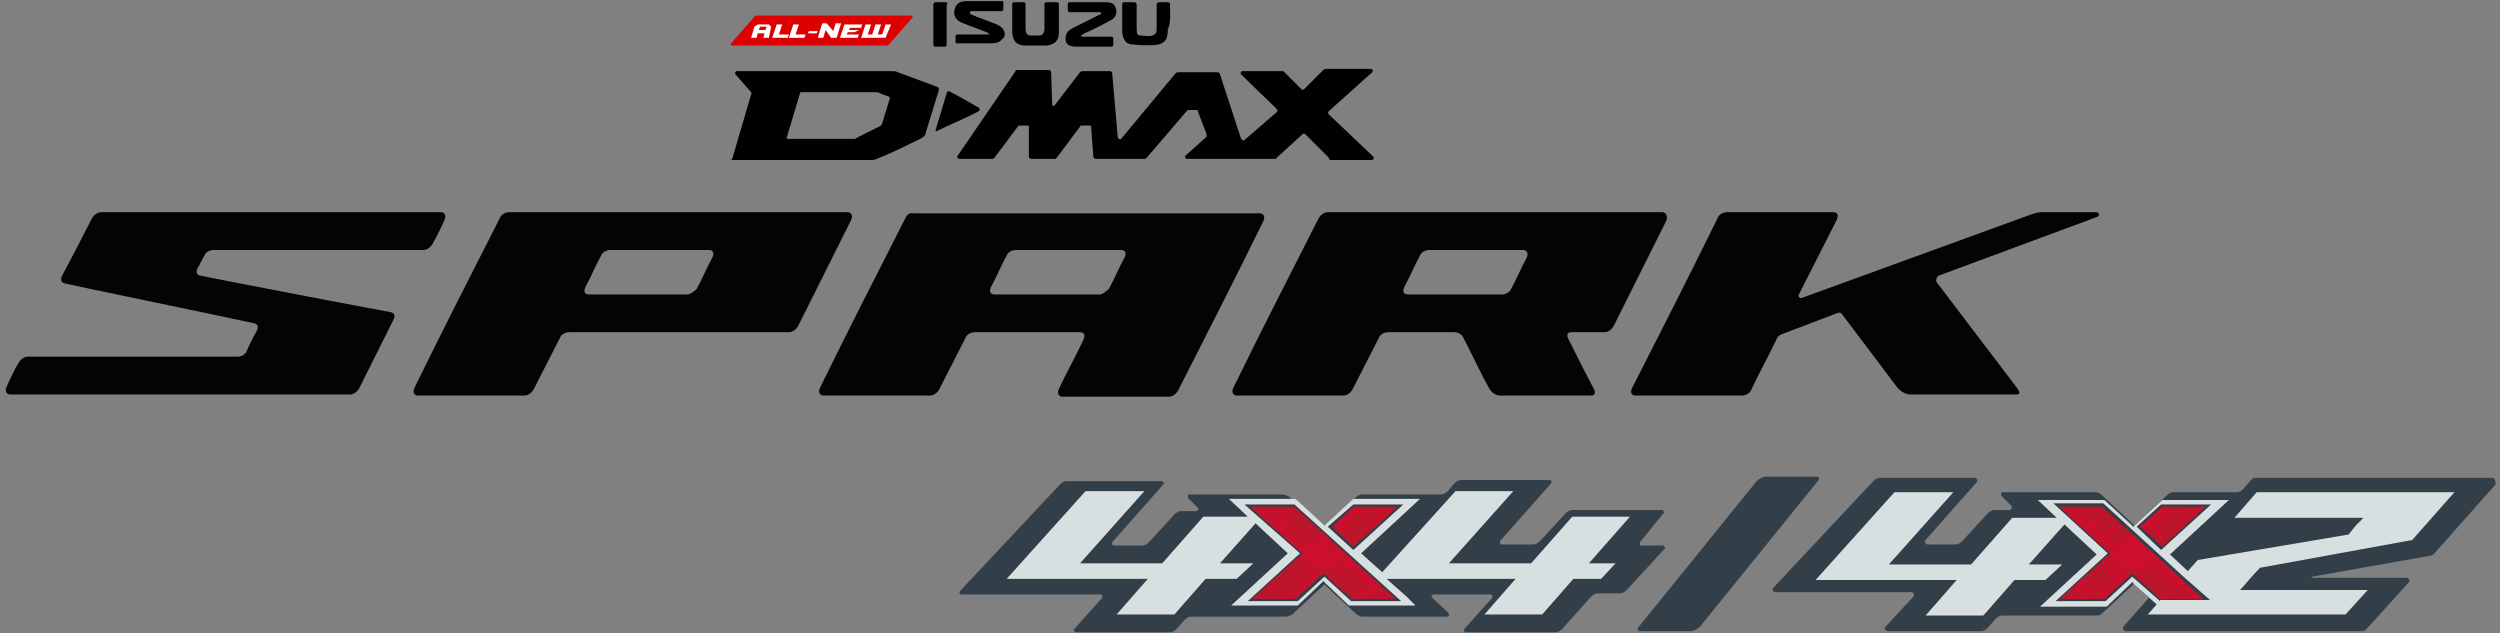 <?xml version="1.0" encoding="utf-8"?>
<!-- Generator: Adobe Illustrator 23.0.4, SVG Export Plug-In . SVG Version: 6.00 Build 0)  -->
<svg version="1.1" id="Layer_1" xmlns="http://www.w3.org/2000/svg" xmlns:xlink="http://www.w3.org/1999/xlink" x="0px" y="0px"
	 width="225px" height="57px" viewBox="0 0 225 57" style="enable-background:new 0 0 225 57;" xml:space="preserve">
<rect x="0" y="0" width="225" height="57" fill="#808080" stroke="none"/>
<style type="text/css">
	.st0{fill:#050402;}
	.st1{fill:#DC0000;}
	.st2{fill:#FFFFFF;}
	.st3{fill:#010100;}
	.st4{fill:#323E48;}
	.st5{fill:#D8DFE1;}
	.st6{fill:#CE0E2D;}
	.st7{fill:none;stroke:#271C19;stroke-width:9.787641e-02;stroke-miterlimit:10;}
	.st8{fill:#9B2326;}
	.st9{fill:none;stroke:#271C19;stroke-width:9.781332e-02;stroke-miterlimit:10;}
	.st10{fill:none;}
</style>
<g id="XMLID_1471_">
	<g id="XMLID_1480_">
		<path class="st0" d="M81.5,19.6c-2.6,5.1-5.2,10.2-7.7,15.3c-0.2,0.4,0,0.7,0.3,0.7h9.6c0.3,0,0.6-0.2,0.8-0.5
			c0.8-1.6,1.6-3.1,2.4-4.7c0.1-0.3,0.5-0.5,0.8-0.5h9.5c0.4,0,0.5,0.3,0.3,0.7c-0.7,1.5-1.5,2.9-2.2,4.4c-0.2,0.4,0,0.7,0.3,0.7
			h9.6c0.3,0,0.6-0.2,0.8-0.5c2.6-5.1,5.2-10.2,7.7-15.3c0.2-0.4,0-0.7-0.3-0.7H82.2C82,19.1,81.6,19.3,81.5,19.6 M99,26.5h-9.5
			c-0.4,0-0.5-0.3-0.3-0.7c0.5-0.9,0.9-1.9,1.4-2.8c0.1-0.3,0.5-0.5,0.8-0.5h9.5c0.4,0,0.5,0.3,0.3,0.7c-0.5,0.9-0.9,1.9-1.4,2.8
			C99.6,26.2,99.2,26.5,99,26.5"/>
	</g>
	<g id="XMLID_1477_">
		<path class="st0" d="M45,19.6c-2.6,5.1-5.2,10.2-7.7,15.3c-0.2,0.4,0,0.7,0.3,0.7h9.6c0.3,0,0.6-0.2,0.8-0.5
			c0.8-1.6,1.6-3.1,2.4-4.7c0.1-0.3,0.5-0.5,0.8-0.5h19.8c0.3,0,0.6-0.2,0.8-0.5c1.6-3.2,3.2-6.4,4.8-9.6c0.2-0.4,0-0.7-0.3-0.7
			H45.8C45.5,19.1,45.1,19.3,45,19.6 M61.8,26.5H53c-0.4,0-0.5-0.3-0.3-0.7c0.5-0.9,0.9-1.9,1.4-2.8c0.1-0.3,0.5-0.5,0.8-0.5h8.9
			c0.4,0,0.5,0.3,0.3,0.7c-0.5,0.9-0.9,1.9-1.4,2.8C62.4,26.3,62.1,26.5,61.8,26.5"/>
	</g>
	<g id="XMLID_1474_">
		<path class="st0" d="M149.6,19.1h-30.1c-0.3,0-0.6,0.2-0.8,0.5c-2.6,5.1-5.2,10.2-7.7,15.3c-0.2,0.4,0,0.7,0.3,0.7h9.6
			c0.3,0,0.6-0.2,0.8-0.5c0.8-1.6,1.6-3.1,2.4-4.7c0.1-0.3,0.5-0.5,0.8-0.5h6c0.3,0,0.7,0.2,0.8,0.5c0.8,1.5,1.5,3.1,2.3,4.5
			c0.2,0.4,0.6,0.7,1,0.7h8.2c0.3,0,0.4-0.2,0.3-0.5c-0.7-1.3-1.7-3.3-2.4-4.7c-0.1-0.3,0-0.5,0.3-0.5h3c0.3,0,0.6-0.2,0.8-0.5
			c1.6-3.2,3.2-6.4,4.8-9.6C150.1,19.4,149.9,19.1,149.6,19.1 M137.4,23.2c-0.5,0.9-0.9,1.9-1.4,2.8c-0.1,0.3-0.5,0.5-0.8,0.5h-8.5
			c-0.4,0-0.5-0.3-0.3-0.7c0.5-0.9,0.9-1.9,1.4-2.8c0.1-0.3,0.5-0.5,0.8-0.5h8.5C137.4,22.5,137.6,22.8,137.4,23.2"/>
	</g>
	<g id="XMLID_1473_">
		<path class="st0" d="M23.1,29.8c-0.3,0.5-0.7,1.3-0.9,1.8c-0.1,0.3-0.5,0.5-0.8,0.5H2.5c-0.3,0-0.6,0.2-0.8,0.5
			c-0.4,0.7-0.8,1.5-1.1,2.2c-0.2,0.4,0,0.7,0.3,0.7c9.3,0,21.3,0,30.6,0c0.3,0,0.6-0.2,0.8-0.5c0.8-1.6,2.2-4.4,3.1-6.2
			c0.2-0.4,0.1-0.6-0.2-0.7c-0.1,0-13.8-2.6-17.2-3.3c-0.3-0.1-0.4-0.3-0.2-0.7c0.2-0.3,0.4-0.8,0.6-1.1c0.1-0.3,0.5-0.5,0.8-0.5
			h18.9c0.3,0,0.6-0.2,0.8-0.5c0.4-0.7,0.8-1.5,1.1-2.2c0.2-0.4,0-0.7-0.3-0.7c-9.3,0-21.3,0-30.6,0c-0.3,0-0.6,0.2-0.8,0.5
			c-0.7,1.4-1.7,3.3-2.7,5.2c-0.2,0.4-0.1,0.6,0.2,0.7c0.3,0.1,13.9,2.9,17.1,3.6C23.2,29.2,23.3,29.4,23.1,29.8"/>
	</g>
	<g id="XMLID_1472_">
		<path class="st0" d="M181.6,35c0.2,0.3,0.2,0.5-0.1,0.5h-9.6c-0.4,0-0.9-0.3-1.2-0.7l-4.9-6.5c-0.1-0.2-0.3-0.2-0.5-0.1l-5,1.9
			c-0.2,0.1-0.3,0.2-0.4,0.4c-0.7,1.5-1.6,3.1-2.3,4.6c-0.1,0.3-0.5,0.5-0.8,0.5h-9.6c-0.4,0-0.5-0.3-0.3-0.7
			c2.6-5.1,5.2-10.2,7.7-15.3c0.1-0.3,0.5-0.5,0.8-0.5h9.6c0.4,0,0.5,0.3,0.3,0.7c-1.1,2.2-2.3,4.5-3.4,6.7
			c-0.1,0.2,0.1,0.4,0.3,0.3l20.6-7.5c0.3-0.1,0.6-0.2,0.9-0.2h5c0.2,0,0.3,0.3,0.1,0.4l-14.3,5.3c-0.2,0.1-0.3,0.4-0.2,0.6
			L181.6,35z"/>
	</g>
</g>
<g>
	<g>
		<path class="st1" d="M82,1.4H68.1c-0.1,0-0.2,0-0.2,0.1l-2.1,2.4c-0.1,0.1,0,0.2,0.1,0.2h13.9c0.1,0,0.2,0,0.2-0.1l2.1-2.4
			C82.2,1.5,82.1,1.4,82,1.4z"/>
	</g>
</g>
<g>
	<g>
		<path class="st2" d="M69.2,3.4h-0.5L68.8,3h-0.6l-0.1,0.4h-0.5l0.3-1l0.3-0.2h1l0.2,0.2L69.2,3.4z M68.9,2.7L69,2.4l-0.6,0
			l-0.1,0.3H68.9z"/>
	</g>
	<g>
		<path class="st2" d="M70.9,3.4h-1.4l0.4-1.2h0.5l-0.3,0.9h0.9L70.9,3.4z"/>
	</g>
	<g>
		<path class="st2" d="M72.4,3.4H71l0.4-1.2h0.5l-0.3,0.9l0.9,0L72.4,3.4z"/>
	</g>
	<g>
		<path class="st2" d="M73.5,3l-0.8,0l0.1-0.2h0.8L73.5,3z"/>
	</g>
	<g>
		<path class="st2" d="M75.3,3.4h-0.5l-0.5-0.7l-0.2,0.7h-0.5L74,2.1l0.4,0L75,2.8l0.2-0.7h0.5L75.3,3.4z"/>
	</g>
	<g>
		<path class="st2" d="M77.2,3.4l-1.6,0l0.4-1.2h1.6l-0.1,0.3h-1l-0.1,0.2h0.9l-0.4,0.2h-0.6l-0.1,0.2h1.1L77.2,3.4z"/>
	</g>
	<g>
		<path class="st2" d="M79.7,3.4h-2.2l0.4-1.2h0.5l-0.3,0.9h0.4l0.3-0.9h0.5l-0.3,0.9h0.4l0.3-0.9h0.5L79.7,3.4z"/>
	</g>
</g>
<g id="XMLID_1465_">
	<g id="XMLID_1470_">
		<path class="st3" d="M85.1,0.2c-0.1,0-0.8,0-0.9,0c-0.1,0-0.2,0.1-0.2,0.2V4c0,0.2,0.1,0.2,0.2,0.2c0.1,0,0.8,0,0.8,0
			c0.2,0,0.2-0.1,0.2-0.2c0-0.3,0-3.3,0-3.5C85.3,0.3,85.3,0.2,85.1,0.2"/>
	</g>
	<g id="XMLID_1469_">
		<path class="st3" d="M89.9,2.3c-0.3-0.2-2.1-0.8-2.5-1c-0.1,0-0.1-0.1-0.1-0.2c0-0.1,0.1-0.1,0.2-0.1c0,0,0.4,0,2.6,0
			c0.1,0,0.2,0,0.2-0.2c0-0.1,0-0.5,0-0.5c0-0.2,0-0.2-0.2-0.2c-0.2,0-2.4,0-3.1,0c-0.8,0-1,0.4-1.1,0.8c-0.1,0.4,0.1,0.8,0.4,1
			c0.3,0.2,1.5,0.6,2.5,1c0.2,0.1,0.2,0.1,0.2,0.2c0,0-0.1,0-0.2,0c-0.3,0-2.5,0-2.6,0c-0.2,0-0.2,0.1-0.2,0.2c0,0,0,0.4,0,0.4
			c0,0.2,0,0.2,0.2,0.2c1,0,2.6,0,2.9,0c0.6,0,0.9-0.1,1.1-0.4C90.5,3.4,90.6,2.7,89.9,2.3"/>
	</g>
	<g id="XMLID_1468_">
		<path class="st3" d="M97.6,3c0.5-0.2,1.7-0.8,2.4-1.2c0.4-0.2,0.6-0.7,0.4-1.1c-0.1-0.4-0.4-0.5-1-0.5c-0.4,0-3,0-3.1,0
			c-0.2,0-0.2,0.1-0.2,0.2c0,0,0,0.4,0,0.5c0,0.1,0.1,0.2,0.2,0.2c0.1,0,2.5,0,2.7,0c0.1,0,0.1,0,0.1,0.1c0,0,0,0.1-0.1,0.1
			c-0.8,0.4-2,1-2.4,1.2c-0.6,0.3-0.7,0.6-0.7,1c0,0.4,0.2,0.7,1,0.7c0.7,0,2.7,0,3.1,0c0.2,0,0.2-0.1,0.2-0.2c0-0.1,0-0.4,0-0.4
			c0-0.2,0-0.3-0.2-0.3c-0.1,0-2.1,0-2.6,0c-0.1,0-0.1-0.1-0.1-0.1C97.4,3.1,97.5,3.1,97.6,3"/>
	</g>
	<g id="XMLID_1467_">
		<path class="st3" d="M95.1,0.2c-0.1,0-0.8,0-0.9,0c-0.1,0-0.2,0-0.2,0.2c0,0.1,0,1.8,0,2.1c0,0.4-0.1,0.7-0.5,0.7
			c-0.3,0-0.5,0-0.7,0c-0.4,0-0.5-0.2-0.5-0.8c0-0.4,0-1.9,0-2c0-0.1,0-0.2-0.2-0.2c-0.1,0-0.8,0-0.8,0c-0.1,0-0.2,0-0.2,0.2
			c0,0.1,0,1.3,0,2.4c0,1.3,0.9,1.3,1.3,1.3c0.2,0,1.3,0,1.8,0C95,4,95.3,3.6,95.3,2.9c0-0.4,0-2.1,0-2.5
			C95.3,0.3,95.3,0.2,95.1,0.2"/>
	</g>
	<g id="XMLID_1466_">
		<path class="st3" d="M105.3,0.4c0-0.1,0-0.2-0.2-0.2c-0.1,0-0.8,0-0.8,0c-0.1,0-0.2,0.1-0.2,0.2c0,0.1,0,1.9,0,2.2
			c0,0.5-0.2,0.5-0.4,0.6c-0.2,0.1-0.9,0-1,0c-0.3,0-0.4-0.1-0.4-0.6c0-0.4,0-2.1,0-2.2c0-0.1-0.1-0.2-0.2-0.2c-0.1,0-0.7,0-0.9,0
			c-0.2,0-0.2,0.1-0.2,0.2c0,0.3,0,2.2,0,2.5c0.1,0.8,0.4,1.1,1,1.1c0.6,0.1,1.9,0.1,2.3,0c0.7-0.2,0.8-0.7,0.8-1.4
			C105.4,2.3,105.3,0.6,105.3,0.4"/>
	</g>
</g>
<g id="XMLID_1452_">
	<g id="XMLID_1453_">
		<g id="XMLID_1462_">
			<g id="XMLID_1463_">
				<path class="st3" d="M119.8,14.4h3.7c0.1,0,0.2-0.2,0.1-0.3l-4-3.8c-0.1-0.1-0.1-0.2,0-0.3l3.9-3.5c0.1-0.1,0-0.3-0.1-0.3h-4
					c-0.1,0-0.2,0-0.3,0.1L117.4,8c-0.1,0.1-0.2,0.1-0.3,0l-1.5-1.5c-0.1-0.1-0.1-0.1-0.2-0.1h-3.6c-0.1,0-0.2,0.2-0.1,0.3l3.2,3.1
					c0.1,0.1,0.1,0.2,0,0.3l-2.9,2.5c-0.1,0.1-0.2,0-0.3-0.1l-1.9-5.8c0-0.1-0.1-0.2-0.3-0.2h-3.4c-0.1,0-0.2,0-0.3,0.1l-4.9,5.9
					c-0.1,0.1-0.2,0-0.3-0.1l-0.5-5.8c0-0.1-0.1-0.2-0.2-0.2h-2.4c-0.1,0-0.2,0-0.3,0.1l-2.3,3c-0.1,0.1-0.2,0-0.2-0.1l-0.1-2.9
					c0-0.1-0.1-0.2-0.2-0.2h-2.8c-0.1,0-0.2,0-0.2,0.1l-5.2,7.6c-0.1,0.1,0,0.3,0.1,0.3h3c0.1,0,0.1,0,0.2-0.1l2.1-2.8
					c0-0.1,0.1-0.1,0.2-0.1h0.7c0,0,0.1,0,0.1,0.1l0,2.7c0,0.1,0.1,0.2,0.2,0.2h2.1c0.1,0,0.1,0,0.2-0.1l2.1-2.8
					c0-0.1,0.1-0.1,0.2-0.1h0.7c0.1,0,0.1,0,0.1,0.1l0.2,2.7c0,0.1,0.1,0.2,0.2,0.2h4.4c0.1,0,0.1,0,0.2-0.1l3.6-4.2
					c0.1-0.1,0.1-0.1,0.2-0.1h0.7c0.1,0,0.1,0,0.1,0.1l0.8,2.1c0,0.1,0,0.1,0,0.2l-1.9,1.7c-0.1,0.1,0,0.3,0.1,0.3h7.9
					c0.1,0,0.2,0,0.2-0.1l2.3-2.1c0.1-0.1,0.2-0.1,0.3,0l2.1,2.1C119.6,14.4,119.7,14.4,119.8,14.4z"/>
			</g>
		</g>
		<g id="XMLID_1458_">
			<g id="XMLID_1459_">
				<g id="XMLID_1460_">
					<path class="st3" d="M85.2,8.4l-1,3.3c0,0.1,0.1,0.2,0.1,0.1c1-0.5,2.7-1.2,3.8-1.8c0.1-0.1,0.1-0.2,0-0.3
						c-0.7-0.4-1.9-1.1-2.7-1.5C85.3,8.2,85.2,8.3,85.2,8.4z"/>
				</g>
			</g>
		</g>
		<g id="XMLID_1454_">
			<g id="XMLID_1455_">
				<path class="st3" d="M65.9,14.4h12.5c0.2,0,0.3,0,0.5-0.1c1.3-0.5,2.9-1.3,4.1-1.9c0.1-0.1,0.3-0.2,0.3-0.4l1.2-3.9
					c0-0.1,0-0.3-0.2-0.3l-3.5-1.3c-0.2-0.1-0.3-0.1-0.5-0.1H66.3c-0.1,0-0.2,0.2-0.1,0.3l1.4,1.6c0,0.1,0.1,0.1,0,0.2l-1.7,5.8
					C65.8,14.3,65.8,14.4,65.9,14.4z M76.9,12.5h-6c-0.1,0-0.1-0.1-0.1-0.1l1.2-4c0-0.1,0.1-0.1,0.1-0.1h6.7c0.1,0,0.3,0,0.4,0.1
					L80,8.7c0,0,0.1,0.1,0.1,0.1l-0.7,2.3c0,0.1-0.1,0.1-0.1,0.2l-2,1C77.1,12.4,77,12.5,76.9,12.5z"/>
			</g>
		</g>
	</g>
</g>
<g id="XMLID_378_">
	<g id="XMLID_481_">
		<path class="st4" d="M149.7,46.2c0.1-0.1,0.1-0.1,0-0.2c0-0.1-0.1-0.1-0.2-0.1h-8c-0.2,0-0.4,0.1-0.6,0.3l-2.3,2.5
			c-0.2,0.2-0.4,0.3-0.6,0.3h-2.8c-0.1,0-0.2,0-0.2-0.1c0-0.1,0-0.2,0-0.2l4.6-5.2c0.1-0.1,0.1-0.1,0-0.2c0-0.1-0.1-0.1-0.2-0.1
			h-7.9c-0.2,0-0.4,0.1-0.6,0.3l-0.6,0.7c-0.2,0.2-0.4,0.3-0.6,0.3h-7.1c-0.2,0-0.4,0.1-0.5,0.2l-3,2.7c0,0-0.1,0.1-0.1,0.1
			c0,0-0.1,0-0.1-0.1l-2.9-2.7c-0.2-0.1-0.3-0.2-0.6-0.2h-8.3c-0.1,0-0.2,0-0.2,0.1c0,0.1,0,0.2,0,0.2l0.9,0.9
			c0.1,0.1,0.1,0.1,0,0.2c0,0.1-0.1,0.1-0.2,0.1h-1.3c-0.2,0-0.4,0.1-0.6,0.3l-2.3,2.5c-0.2,0.2-0.4,0.3-0.6,0.3h-2.5
			c-0.1,0-0.2,0-0.2-0.1c0-0.1,0-0.2,0-0.2l4.6-5.2c0.1-0.1,0.1-0.1,0-0.2c0-0.1-0.1-0.1-0.2-0.1h-8.5c-0.2,0-0.4,0.1-0.6,0.3
			l-9,9.6c-0.1,0.1-0.1,0.1,0,0.2c0,0.1,0.1,0.1,0.2,0.1H99c0.1,0,0.2,0,0.2,0.1c0,0.1,0,0.2,0,0.2l-2.5,2.8c-0.1,0.1-0.1,0.1,0,0.2
			c0,0.1,0.1,0.1,0.2,0.1h8.4c0.2,0,0.4-0.1,0.6-0.3l0.7-0.8c0.2-0.2,0.4-0.3,0.6-0.3l8.5,0c0.2,0,0.4-0.1,0.6-0.2l2.8-2.6
			c0,0,0.1-0.1,0.1-0.1c0,0,0.1,0,0.1,0.1l2.8,2.6c0.2,0.1,0.3,0.2,0.5,0.2h7.6c0.1,0,0.2,0,0.2-0.1c0-0.1,0-0.2,0-0.2l-1.5-1.4
			c-0.1-0.1-0.1-0.1,0-0.2c0-0.1,0.1-0.1,0.2-0.1l5,0c0.1,0,0.2,0,0.2,0.1c0,0.1,0,0.2,0,0.2l-2.5,2.8c-0.1,0.1-0.1,0.1,0,0.2
			c0,0.1,0.1,0.1,0.2,0.1h8c0.2,0,0.4-0.1,0.6-0.3l2.6-2.9c0.2-0.2,0.4-0.3,0.6-0.3h2c0.2,0,0.4-0.1,0.6-0.3l3.4-3.7
			c0.1-0.1,0.1-0.1,0-0.2c0-0.1-0.1-0.1-0.2-0.1h-1.8c-0.1,0-0.2,0-0.2-0.1c0-0.1,0-0.2,0-0.2L149.7,46.2z"/>
	</g>
	<g id="XMLID_477_">
		<path class="st5" d="M103.3,52.1l-2.8,3.2h5.2l2.8-3.2h2.8l1.5-1.4h-3l3.2-3.6l2.9,2.7l-5.1,4.7h6h0l2.2-2.1c0,0,0.1-0.1,0.1-0.1
			c0,0,0.1,0,0.1,0.1l2.2,2.1h6l-0.8-0.8l-1.8-1.6h11.6l-2.8,3.2h5.2l2.8-3.2h2.5l1.3-1.4H143l3.7-4.2h-5.2l-3.7,4.2h-7.4l5.8-6.5
			H131l-6.6,7.3l-1.9-1.7l5.3-4.9h-6l-2.5,2.3c0,0-0.1,0.1-0.1,0.1c0,0-0.1,0-0.1-0.1l-2.5-2.3h0h-6l1.7,1.6h-4l-3.7,4.2h-7.4
			l5.8-6.5h-5.3l-7.1,7.9H103.3z M121.8,45.4h4.5l-4.5,4.1l-2.3-2.1L121.8,45.4z M112,45.4h4.5l9.6,8.7h-4.5l-2.4-2.2l-2.4,2.2h-4.5
			l4.7-4.3L112,45.4z"/>
	</g>
	<g id="XMLID_474_">
		<g id="XMLID_476_">
			<polygon class="st6" points="125.8,45.6 121.8,45.6 119.9,47.4 121.8,49.2 			"/>
		</g>
		<g id="XMLID_475_">
			<polygon class="st6" points="112.5,45.6 117.2,49.8 112.7,53.9 116.6,53.9 119.1,51.6 121.7,53.9 125.6,53.9 116.5,45.6 			"/>
		</g>
	</g>
	<g id="XMLID_473_">
		<path class="st7" d="M126.6,49.2"/>
	</g>
	<g id="XMLID_472_">
		<path class="st7" d="M126.6,49.2"/>
	</g>
	<g id="XMLID_379_">
		<g id="XMLID_471_">
			<path class="st8" d="M121.3,46.1L121.3,46.1c0.7,0.5,1.4,1.2,1.7,2l0.1,0C122.7,47.2,122.1,46.5,121.3,46.1z"/>
		</g>
		<g id="XMLID_470_">
			<path class="st8" d="M118.2,52.5L118.2,52.5c-0.8-0.4-1.5-1.1-1.7-2l-0.1,0.1C116.6,51.5,117.3,52.2,118.2,52.5z"/>
		</g>
		<g id="XMLID_469_">
			<path class="st8" d="M120.3,46.9L120.3,46.9c0.8,0.4,1.5,1.1,1.7,2l0.1-0.1C121.9,48,121.2,47.3,120.3,46.9z"/>
		</g>
		<g id="XMLID_468_">
			<path class="st8" d="M116.4,49.1L116.4,49.1c0.3-0.9,1-1.6,1.9-1.9l-0.1-0.1C117.3,47.5,116.6,48.2,116.4,49.1z"/>
		</g>
		<g id="XMLID_467_">
			<path class="st8" d="M122.1,50.8L122.1,50.8c-0.3,0.8-1,1.6-1.9,1.9l0.1,0.1C121.2,52.4,121.9,51.7,122.1,50.8z"/>
		</g>
		<g id="XMLID_466_">
			<path class="st8" d="M117.9,52.7L117.9,52.7c-0.8-0.4-1.5-1.1-1.7-2l-0.1,0.1C116.4,51.7,117.1,52.4,117.9,52.7z"/>
		</g>
		<g id="XMLID_465_">
			<path class="st8" d="M120.1,47.2L120.1,47.2c0.8,0.4,1.5,1.1,1.7,2l0.1-0.1C121.7,48.2,121,47.5,120.1,47.2z"/>
		</g>
		<g id="XMLID_464_">
			<path class="st8" d="M116.2,48.9L116.2,48.9c0.3-0.8,1-1.6,1.8-1.9l-0.1-0.1C117.1,47.3,116.4,48,116.2,48.9z"/>
		</g>
		<g id="XMLID_463_">
			<path class="st8" d="M121.9,50.5L121.9,50.5c-0.3,0.9-1,1.6-1.9,1.9l0.1,0.1C121,52.2,121.7,51.5,121.9,50.5z"/>
		</g>
		<g id="XMLID_462_">
			<path class="st8" d="M119.9,47.4l0.1,0.1c0.6,0.2,1.1,0.7,1.3,1.2l0.1,0.1C121.2,48.2,120.6,47.6,119.9,47.4z"/>
		</g>
		<g id="XMLID_461_">
			<path class="st8" d="M117.7,53L117.7,53c-0.8-0.4-1.4-1.1-1.7-2l-0.1,0.1C116.2,51.9,116.9,52.6,117.7,53z"/>
		</g>
		<g id="XMLID_460_">
			<path class="st8" d="M115.4,48.2L115.4,48.2c0.4-0.8,1-1.5,1.8-1.9l-0.1-0.1C116.4,46.7,115.8,47.4,115.4,48.2z"/>
		</g>
		<g id="XMLID_459_">
			<path class="st8" d="M121.1,46.3L121.1,46.3c0.7,0.5,1.4,1.2,1.7,2l0.1-0.1C122.5,47.4,121.9,46.7,121.1,46.3z"/>
		</g>
		<g id="XMLID_458_">
			<path class="st8" d="M122.9,51.4L122.9,51.4c-0.4,0.8-1,1.5-1.8,1.9l0.1,0.1C121.9,53,122.5,52.3,122.9,51.4z"/>
		</g>
		<g id="XMLID_457_">
			<path class="st8" d="M117.2,53.4L117.2,53.4c-0.7-0.5-1.4-1.2-1.7-2l-0.1,0.1C115.8,52.3,116.4,53,117.2,53.4z"/>
		</g>
		<g id="XMLID_456_">
			<path class="st8" d="M120.8,46.5L120.8,46.5c0.8,0.5,1.4,1.2,1.7,2l0.1-0.1C122.3,47.6,121.6,46.9,120.8,46.5z"/>
		</g>
		<g id="XMLID_455_">
			<path class="st8" d="M122.6,51.2L122.6,51.2c-0.4,0.8-1,1.5-1.9,1.9l0.1,0.1C121.6,52.8,122.3,52.1,122.6,51.2z"/>
		</g>
		<g id="XMLID_454_">
			<path class="st8" d="M122.4,51L122.4,51c-0.4,0.8-1,1.5-1.9,1.9l0.1,0.1C121.4,52.6,122.1,51.9,122.4,51z"/>
		</g>
		<g id="XMLID_453_">
			<path class="st8" d="M117.5,53.2L117.5,53.2c-0.8-0.5-1.4-1.2-1.7-2l-0.1,0.1C116,52.1,116.7,52.8,117.5,53.2z"/>
		</g>
		<g id="XMLID_452_">
			<path class="st8" d="M115.9,48.7L115.9,48.7c0.4-0.8,1-1.5,1.8-1.9l-0.1-0.1C116.9,47.1,116.2,47.8,115.9,48.7z"/>
		</g>
		<g id="XMLID_451_">
			<path class="st8" d="M121.6,50.3L121.6,50.3c-0.2,0.9-0.9,1.7-1.9,1.9l0.1,0.1C120.8,52,121.5,51.3,121.6,50.3z"/>
		</g>
		<g id="XMLID_450_">
			<path class="st8" d="M120.6,46.7L120.6,46.7c0.8,0.4,1.4,1.1,1.7,2l0.1-0.1C122.1,47.8,121.4,47.1,120.6,46.7z"/>
		</g>
		<g id="XMLID_449_">
			<path class="st8" d="M121,49.8c0,1-0.8,1.8-1.8,1.9l0.1,0.1C120.3,51.7,121.1,50.9,121,49.8C121.1,49.8,121.1,49.8,121,49.8
				l0-0.1C121,49.8,121,49.8,121,49.8z"/>
		</g>
		<g id="XMLID_448_">
			<path class="st8" d="M120.7,49.8c0,0.9-0.7,1.6-1.6,1.6c-0.9,0-1.6-0.7-1.6-1.6c0-0.9,0.7-1.6,1.6-1.6c0.1,0,0.2,0,0.3,0
				l-0.1-0.1c-0.1,0-0.1,0-0.2,0c-0.9,0-1.6,0.7-1.6,1.6c0,0.9,0.7,1.6,1.6,1.6C120,51.5,120.8,50.7,120.7,49.8
				c0.1-0.1,0.1-0.2,0-0.3l-0.1-0.1C120.7,49.5,120.7,49.7,120.7,49.8z"/>
		</g>
		<g id="XMLID_447_">
			<path class="st8" d="M114.3,52.4L114.3,52.4c0.2,0.6,0.6,1.1,1.1,1.5h0.1C115,53.5,114.6,53,114.3,52.4z"/>
		</g>
		<g id="XMLID_446_">
			<path class="st8" d="M124,52.4c-0.3,0.6-0.7,1.1-1.2,1.5h0.1C123.3,53.5,123.7,53,124,52.4L124,52.4z"/>
		</g>
		<g id="XMLID_445_">
			<path class="st8" d="M125.5,53.9L125.5,53.9C125.6,53.9,125.6,53.9,125.5,53.9L125.5,53.9C125.5,53.9,125.5,53.9,125.5,53.9z"/>
		</g>
		<g id="XMLID_444_">
			<polygon class="st8" points="112.5,45.6 112.5,45.6 112.5,45.6 			"/>
		</g>
		<g id="XMLID_443_">
			<path class="st8" d="M124.2,47L124.2,47c-0.2-0.6-0.6-1-1-1.4H123C123.5,46,123.9,46.5,124.2,47z"/>
		</g>
		<g id="XMLID_440_">
			<path class="st8" d="M119.1,49.4c-0.2,0-0.4,0.2-0.4,0.4c0,0.2,0.2,0.4,0.4,0.4c0.2,0,0.4-0.2,0.4-0.4
				C119.6,49.6,119.4,49.4,119.1,49.4z M119.1,50.2c-0.2,0-0.4-0.2-0.4-0.4c0-0.2,0.2-0.4,0.4-0.4c0.2,0,0.4,0.2,0.4,0.4
				C119.5,50,119.3,50.2,119.1,50.2z"/>
		</g>
		<g id="XMLID_437_">
			<path class="st8" d="M119.1,49.1c-0.4,0-0.7,0.3-0.7,0.7c0,0.4,0.3,0.7,0.7,0.7c0.4,0,0.7-0.3,0.7-0.7
				C119.9,49.4,119.6,49.1,119.1,49.1z M119.1,50.5c-0.4,0-0.7-0.3-0.7-0.7c0-0.4,0.3-0.7,0.7-0.7c0.4,0,0.7,0.3,0.7,0.7
				C119.8,50.2,119.5,50.5,119.1,50.5z"/>
		</g>
		<g id="XMLID_436_">
			<path class="st8" d="M118.7,52L118.7,52c-0.9-0.2-1.7-1-1.7-2l-0.1,0.1C117,51,117.8,51.8,118.7,52z"/>
		</g>
		<g id="XMLID_435_">
			<path class="st8" d="M121.4,50.1L121.4,50.1c-0.1,0.9-0.9,1.7-1.9,1.9l0.1,0.1C120.5,51.8,121.3,51,121.4,50.1z"/>
		</g>
		<g id="XMLID_434_">
			<path class="st8" d="M118.5,52.3L118.5,52.3c-0.9-0.3-1.6-1.1-1.7-2l-0.1,0.1C116.8,51.3,117.5,52,118.5,52.3z"/>
		</g>
		<g id="XMLID_433_">
			<path class="st8" d="M116.7,49.4L116.7,49.4c0.2-0.9,0.9-1.7,1.9-1.9l-0.1-0.1C117.5,47.7,116.8,48.4,116.7,49.4z"/>
		</g>
		<g id="XMLID_430_">
			<path class="st8" d="M119.1,48.8c-0.6,0-1,0.5-1,1c0,0.6,0.5,1,1,1c0.6,0,1-0.5,1-1C120.2,49.3,119.7,48.8,119.1,48.8z
				 M119.1,50.8c-0.5,0-1-0.4-1-1c0-0.5,0.4-1,1-1c0.5,0,1,0.4,1,1C120.1,50.4,119.7,50.8,119.1,50.8z"/>
		</g>
		<g id="XMLID_429_">
			<path class="st8" d="M116.9,49.6L116.9,49.6c0.1-0.9,0.9-1.7,1.9-1.9l-0.1-0.1C117.8,47.8,117,48.6,116.9,49.6z"/>
		</g>
		<g id="XMLID_426_">
			<path class="st8" d="M119.1,48.5c-0.7,0-1.3,0.6-1.3,1.3c0,0.7,0.6,1.3,1.3,1.3c0.7,0,1.3-0.6,1.3-1.3c0-0.4-0.1-0.7-0.4-0.9
				l-0.1-0.1C119.8,48.6,119.5,48.5,119.1,48.5z M119.1,51.1c-0.7,0-1.3-0.6-1.3-1.3c0-0.7,0.6-1.3,1.3-1.3c0.7,0,1.3,0.6,1.3,1.3
				C120.4,50.5,119.8,51.1,119.1,51.1z"/>
		</g>
		<g id="XMLID_425_">
			<path class="st8" d="M117.2,49.8c0,1,0.8,1.9,1.8,1.9l0.1-0.1C118.1,51.7,117.3,50.8,117.2,49.8c0.1-1,0.9-1.8,1.9-1.9l-0.1-0.1
				C118,48,117.2,48.8,117.2,49.8z"/>
		</g>
		<g id="XMLID_424_">
			<path class="st8" d="M115.7,48.5L115.7,48.5c0.4-0.8,1-1.5,1.8-1.9l-0.1-0.1C116.6,46.9,116,47.6,115.7,48.5z"/>
		</g>
		<g id="XMLID_423_">
			<path class="st8" d="M113.9,53.9c-0.2-0.2-0.3-0.4-0.5-0.7l-0.1,0C113.5,53.5,113.6,53.7,113.9,53.9L113.9,53.9z"/>
		</g>
		<g id="XMLID_422_">
			<path class="st8" d="M113.4,46.4c0.2-0.3,0.4-0.6,0.6-0.8h-0.1C113.7,45.8,113.5,46.1,113.4,46.4L113.4,46.4z"/>
		</g>
		<g id="XMLID_421_">
			<path class="st8" d="M124.9,53.3c-0.1,0.2-0.3,0.5-0.5,0.7h0.1C124.7,53.7,124.8,53.5,124.9,53.3L124.9,53.3z"/>
		</g>
		<g id="XMLID_420_">
			<path class="st8" d="M113.2,46.2c0.1-0.2,0.3-0.4,0.4-0.6h-0.1C113.4,45.8,113.3,46,113.2,46.2L113.2,46.2z"/>
		</g>
		<g id="XMLID_419_">
			<path class="st8" d="M124.7,45.6c0.2,0.2,0.3,0.4,0.4,0.6l0.1,0C125,46,124.9,45.8,124.7,45.6L124.7,45.6z"/>
		</g>
		<g id="XMLID_418_">
			<path class="st8" d="M124.3,45.6c0.2,0.3,0.4,0.5,0.6,0.8l0.1,0C124.8,46.1,124.6,45.8,124.3,45.6L124.3,45.6z"/>
		</g>
		<g id="XMLID_417_">
			<path class="st8" d="M124.4,52.8c-0.2,0.4-0.5,0.8-0.8,1.1h0.1C124,53.6,124.3,53.3,124.4,52.8L124.4,52.8z"/>
		</g>
		<g id="XMLID_416_">
			<path class="st8" d="M124.6,53c-0.2,0.3-0.4,0.6-0.6,0.9h0.1C124.3,53.7,124.5,53.4,124.6,53L124.6,53z"/>
		</g>
		<g id="XMLID_415_">
			<path class="st8" d="M123.9,45.6c0.3,0.3,0.5,0.7,0.8,1l0.1,0C124.5,46.2,124.2,45.9,123.9,45.6L123.9,45.6z"/>
		</g>
		<g id="XMLID_414_">
			<path class="st8" d="M114.3,53.9c-0.2-0.3-0.4-0.6-0.6-0.9l-0.1,0C113.8,53.4,114,53.7,114.3,53.9L114.3,53.9z"/>
		</g>
		<g id="XMLID_413_">
			<path class="st8" d="M113.6,46.6c0.2-0.4,0.5-0.7,0.8-1h-0.1C114,45.9,113.8,46.2,113.6,46.6L113.6,46.6z"/>
		</g>
		<g id="XMLID_412_">
			<path class="st8" d="M113,46c0.1-0.1,0.2-0.3,0.3-0.4h-0.1C113.1,45.7,113,45.8,113,46L113,46z"/>
		</g>
		<g id="XMLID_411_">
			<path class="st8" d="M113.5,53.9c-0.1-0.2-0.2-0.3-0.3-0.5l-0.1,0C113.2,53.6,113.3,53.8,113.5,53.9L113.5,53.9z"/>
		</g>
		<g id="XMLID_410_">
			<path class="st8" d="M112.7,45.8c0-0.1,0.1-0.1,0.1-0.2h-0.1C112.8,45.6,112.7,45.7,112.7,45.8L112.7,45.8z"/>
		</g>
		<g id="XMLID_409_">
			<path class="st8" d="M112.7,53.9L112.7,53.9C112.7,53.9,112.7,53.9,112.7,53.9L112.7,53.9C112.8,53.9,112.8,53.9,112.7,53.9z"/>
		</g>
		<g id="XMLID_408_">
			<polygon class="st8" points="125.8,45.6 125.8,45.6 125.8,45.6 			"/>
		</g>
		<g id="XMLID_407_">
			<path class="st8" d="M125.3,53.7c-0.1,0.1-0.1,0.2-0.2,0.3h0.1C125.3,53.9,125.3,53.8,125.3,53.7L125.3,53.7z"/>
		</g>
		<g id="XMLID_406_">
			<path class="st8" d="M125.4,45.6c0,0.1,0.1,0.1,0.1,0.2l0.1,0C125.6,45.7,125.5,45.6,125.4,45.6L125.4,45.6z"/>
		</g>
		<g id="XMLID_405_">
			<path class="st8" d="M113.1,53.9c-0.1-0.1-0.1-0.2-0.2-0.3l-0.1,0C113,53.8,113,53.9,113.1,53.9L113.1,53.9z"/>
		</g>
		<g id="XMLID_404_">
			<path class="st8" d="M125.1,53.5c-0.1,0.2-0.2,0.3-0.3,0.5h0.1C125,53.8,125.1,53.7,125.1,53.5L125.1,53.5z"/>
		</g>
		<g id="XMLID_403_">
			<path class="st8" d="M125,45.6c0.1,0.1,0.2,0.3,0.3,0.4l0.1,0C125.3,45.8,125.2,45.7,125,45.6L125,45.6z"/>
		</g>
		<g id="XMLID_402_">
			<path class="st8" d="M114.7,53.9c-0.3-0.3-0.6-0.7-0.8-1.1l-0.1,0C114,53.3,114.3,53.6,114.7,53.9L114.7,53.9z"/>
		</g>
		<g id="XMLID_401_">
			<path class="st8" d="M115.9,53.9h0.1c-0.6-0.5-1.1-1-1.4-1.7l-0.1,0C114.8,52.9,115.3,53.5,115.9,53.9z"/>
		</g>
		<g id="XMLID_400_">
			<path class="st8" d="M121.8,45.6L121.8,45.6c0.7,0.5,1.3,1.2,1.7,2l0.1,0C123.1,46.8,122.5,46.1,121.8,45.6z"/>
		</g>
		<g id="XMLID_399_">
			<path class="st8" d="M123.3,51.8L123.3,51.8c-0.4,0.8-1.1,1.5-1.8,1.9l0.1,0.1C122.3,53.3,122.9,52.7,123.3,51.8z"/>
		</g>
		<g id="XMLID_398_">
			<path class="st8" d="M116.8,53.8L116.8,53.8c-0.7-0.5-1.3-1.2-1.7-2l-0.1,0.1C115.4,52.7,116,53.3,116.8,53.8z"/>
		</g>
		<g id="XMLID_397_">
			<path class="st8" d="M113.9,46.8c0.3-0.5,0.6-0.9,0.9-1.2h-0.1C114.4,45.9,114.1,46.3,113.9,46.8L113.9,46.8z"/>
		</g>
		<g id="XMLID_396_">
			<path class="st8" d="M114.7,47.6L114.7,47.6c0.5-0.8,1.1-1.4,1.8-1.9l-0.1,0C115.8,46.1,115.1,46.8,114.7,47.6z"/>
		</g>
		<g id="XMLID_395_">
			<path class="st8" d="M116.4,53.9h0.1c-0.7-0.5-1.3-1.1-1.7-1.9l-0.1,0C115.1,52.8,115.7,53.5,116.4,53.9z"/>
		</g>
		<g id="XMLID_394_">
			<path class="st8" d="M115,47.8L115,47.8c0.4-0.8,1.1-1.5,1.8-1.9l-0.1,0C116,46.3,115.4,47,115,47.8z"/>
		</g>
		<g id="XMLID_393_">
			<path class="st8" d="M117,53.6L117,53.6c-0.7-0.5-1.4-1.2-1.7-2l-0.1,0C115.6,52.5,116.2,53.1,117,53.6z"/>
		</g>
		<g id="XMLID_392_">
			<path class="st8" d="M123.1,51.6L123.1,51.6c-0.4,0.8-1.1,1.5-1.8,1.9l0.1,0.1C122.1,53.1,122.7,52.5,123.1,51.6z"/>
		</g>
		<g id="XMLID_391_">
			<path class="st8" d="M121.5,45.9L121.5,45.9c0.7,0.5,1.3,1.2,1.7,2l0.1-0.1C122.9,47,122.3,46.3,121.5,45.9z"/>
		</g>
		<g id="XMLID_390_">
			<path class="st8" d="M123.6,52.1L123.6,52.1c-0.4,0.7-1,1.4-1.8,1.9h0.1C122.6,53.5,123.2,52.8,123.6,52.1z"/>
		</g>
		<g id="XMLID_389_">
			<path class="st8" d="M114.1,47c0.3-0.5,0.7-1,1.1-1.5h-0.1C114.7,46,114.3,46.5,114.1,47L114.1,47z"/>
		</g>
		<g id="XMLID_388_">
			<path class="st8" d="M114.3,47.2L114.3,47.2c0.4-0.6,0.9-1.2,1.4-1.6h-0.1C115.1,46,114.6,46.6,114.3,47.2z"/>
		</g>
		<g id="XMLID_387_">
			<path class="st8" d="M115.1,53.9c-0.4-0.4-0.7-0.8-1-1.3l-0.1,0C114.3,53.1,114.6,53.6,115.1,53.9L115.1,53.9z"/>
		</g>
		<g id="XMLID_386_">
			<path class="st8" d="M122.2,45.6h-0.1c0.7,0.5,1.3,1.1,1.6,1.9l0.1,0C123.4,46.7,122.9,46.1,122.2,45.6z"/>
		</g>
		<g id="XMLID_385_">
			<path class="st8" d="M123.5,45.6c0.4,0.4,0.7,0.8,0.9,1.2l0.1,0C124.2,46.3,123.9,45.9,123.5,45.6L123.5,45.6z"/>
		</g>
		<g id="XMLID_384_">
			<path class="st8" d="M124.2,52.6c-0.3,0.5-0.6,0.9-1,1.3h0.1C123.7,53.6,124,53.1,124.2,52.6L124.2,52.6z"/>
		</g>
		<g id="XMLID_383_">
			<path class="st8" d="M114.5,47.4L114.5,47.4c0.4-0.7,1-1.3,1.7-1.8h-0.1C115.4,46.1,114.9,46.7,114.5,47.4z"/>
		</g>
		<g id="XMLID_382_">
			<path class="st8" d="M115.2,48L115.2,48c0.4-0.8,1.1-1.5,1.8-1.9l-0.1-0.1C116.2,46.5,115.6,47.2,115.2,48z"/>
		</g>
		<g id="XMLID_381_">
			<path class="st8" d="M123.8,52.3L123.8,52.3c-0.4,0.6-0.9,1.2-1.5,1.7h0.1C123,53.5,123.4,52.9,123.8,52.3z"/>
		</g>
		<g id="XMLID_380_">
			<path class="st8" d="M122.7,45.6h-0.1c0.6,0.5,1,1,1.4,1.7l0.1,0C123.7,46.6,123.2,46,122.7,45.6z"/>
		</g>
	</g>
</g>
<g>
	<path class="st4" d="M152.2,56.8h-4.6c-0.2,0-0.3-0.2-0.1-0.4l10.6-13.1c0.2-0.2,0.6-0.4,0.8-0.4h4.6c0.2,0,0.3,0.2,0.1,0.4
		L153,56.4C152.8,56.6,152.4,56.8,152.2,56.8z"/>
</g>
<g>
	<path class="st4" d="M224.3,43H203c-0.2,0-0.3,0.1-0.4,0.2l-0.8,0.9c-0.1,0.1-0.3,0.2-0.4,0.2h-5.8c-0.2,0-0.4,0.1-0.5,0.2
		l-2.9,2.7c0,0-0.1,0.1-0.1,0.1c0,0-0.1,0-0.1-0.1l-2.9-2.7c-0.1-0.1-0.3-0.2-0.5-0.2l-8.3,0c-0.1,0-0.1,0-0.2,0.1
		c0,0.1,0,0.2,0,0.2l0.9,0.9c0.1,0.1,0.1,0.2,0,0.3c0,0.1-0.1,0.1-0.2,0.1l-1.3,0c-0.2,0-0.4,0.1-0.6,0.3l-2.3,2.5
		c-0.2,0.2-0.4,0.3-0.6,0.3l-2.5,0c-0.1,0-0.1,0-0.2-0.1c-0.1-0.1-0.1-0.2,0-0.3l4.6-5.2c0.1-0.1,0.1-0.2,0-0.3c0,0-0.1-0.1-0.2-0.1
		h-8.5c-0.2,0-0.4,0.1-0.6,0.3l-9,9.6c-0.1,0.1-0.1,0.2,0,0.3c0,0,0.1,0.1,0.2,0.1l12.2,0c0.1,0,0.1,0,0.2,0.1
		c0.1,0.1,0.1,0.2,0,0.3l-2.5,2.7c-0.1,0.1-0.1,0.2,0,0.3c0,0,0.1,0.1,0.2,0.1l8.4,0c0.2,0,0.4-0.1,0.6-0.3l0.7-0.8
		c0.2-0.2,0.4-0.3,0.6-0.3l8.5,0c0.2,0,0.4-0.1,0.5-0.2l2.8-2.6c0,0,0.1-0.1,0.1-0.1c0,0,0.1,0,0.1,0.1l0.6,0.6l0,0l0.6,0.6
		l-2.3,2.6c-0.1,0.1,0,0.4,0.2,0.4h21.3c0.2,0,0.3-0.1,0.4-0.2l3.8-4.2c0.1-0.1,0-0.4-0.2-0.4h-8.5c-0.1,0-0.1-0.1,0-0.1l10.7-1.9
		c0.1,0,0.2-0.1,0.3-0.2l5.5-6.2C224.6,43.2,224.5,43,224.3,43z"/>
</g>
<g id="XMLID_556_">
	<path class="st9" d="M199.4,49.2"/>
</g>
<g id="XMLID_555_">
	<path class="st9" d="M199.4,49.2"/>
</g>
<g>
	<g>
		<polygon class="st10" points="184.7,45.4 189.6,49.8 184.9,54.1 189.5,54.1 191.9,51.9 194.3,54.1 198.9,54.1 189.3,45.4 		"/>
	</g>
	<g>
		<polygon class="st10" points="199,45.4 194.5,45.4 192.3,47.4 194.6,49.5 		"/>
	</g>
</g>
<g>
	<g id="XMLID_552_">
		<g id="XMLID_554_">
			<polygon class="st6" points="198.5,45.6 194.6,45.6 192.6,47.4 194.6,49.2 			"/>
		</g>
		<g id="XMLID_553_">
			<polygon class="st6" points="185.3,45.6 189.9,49.8 185.4,53.9 189.4,53.9 191.9,51.6 194.4,53.9 198.3,53.9 189.2,45.6 			"/>
		</g>
	</g>
	<g id="XMLID_169_">
		<g id="XMLID_551_">
			<path class="st8" d="M194,46.1L194,46.1c0.7,0.5,1.4,1.2,1.7,2l0.1-0.1C195.5,47.2,194.8,46.5,194,46.1z"/>
		</g>
		<g id="XMLID_550_">
			<path class="st8" d="M190.9,52.5L190.9,52.5c-0.8-0.4-1.5-1.1-1.7-2l-0.1,0.1C189.4,51.5,190.1,52.2,190.9,52.5z"/>
		</g>
		<g id="XMLID_549_">
			<path class="st8" d="M193.1,46.9L193.1,46.9c0.8,0.4,1.5,1.1,1.7,2l0.1-0.1C194.6,48,193.9,47.3,193.1,46.9z"/>
		</g>
		<g id="XMLID_548_">
			<path class="st8" d="M189.1,49.1L189.1,49.1c0.3-0.9,1-1.6,1.8-1.9l-0.1-0.1C190.1,47.5,189.4,48.2,189.1,49.1z"/>
		</g>
		<g id="XMLID_547_">
			<path class="st8" d="M194.9,50.8L194.9,50.8c-0.3,0.8-1,1.6-1.9,1.9l0.1,0.1C193.9,52.4,194.6,51.7,194.9,50.8z"/>
		</g>
		<g id="XMLID_546_">
			<path class="st8" d="M190.7,52.7L190.7,52.7c-0.8-0.4-1.5-1.1-1.7-2l-0.1,0.1C189.2,51.7,189.8,52.4,190.7,52.7z"/>
		</g>
		<g id="XMLID_545_">
			<path class="st8" d="M192.8,47.2L192.8,47.2c0.8,0.4,1.5,1.1,1.7,2l0.1-0.1C194.4,48.2,193.7,47.5,192.8,47.2z"/>
		</g>
		<g id="XMLID_544_">
			<path class="st8" d="M188.9,48.9L188.9,48.9c0.3-0.8,1-1.6,1.8-1.9l-0.1-0.1C189.8,47.3,189.2,48,188.9,48.9z"/>
		</g>
		<g id="XMLID_543_">
			<path class="st8" d="M194.6,50.5L194.6,50.5c-0.3,0.9-1,1.6-1.9,1.9l0.1,0.1C193.7,52.2,194.4,51.5,194.6,50.5z"/>
		</g>
		<g id="XMLID_542_">
			<path class="st8" d="M192.6,47.4l0.1,0.1c0.6,0.2,1.1,0.7,1.3,1.2l0.1,0.1C194,48.2,193.4,47.6,192.6,47.4z"/>
		</g>
		<g id="XMLID_541_">
			<path class="st8" d="M190.5,53L190.5,53c-0.8-0.4-1.4-1.1-1.7-2l-0.1,0.1C189,51.9,189.6,52.6,190.5,53z"/>
		</g>
		<g id="XMLID_540_">
			<path class="st8" d="M188.2,48.3L188.2,48.3c0.4-0.8,1-1.5,1.8-1.9l-0.1-0.1C189.2,46.7,188.5,47.4,188.2,48.3z"/>
		</g>
		<g id="XMLID_539_">
			<path class="st8" d="M193.8,46.3L193.8,46.3c0.7,0.5,1.4,1.2,1.7,2l0.1-0.1C195.2,47.4,194.6,46.7,193.8,46.3z"/>
		</g>
		<g id="XMLID_538_">
			<path class="st8" d="M195.6,51.4L195.6,51.4c-0.4,0.8-1,1.5-1.8,1.9l0.1,0.1C194.6,53,195.2,52.3,195.6,51.4z"/>
		</g>
		<g id="XMLID_537_">
			<path class="st8" d="M190,53.4L190,53.4c-0.7-0.5-1.4-1.2-1.7-2l-0.1,0.1C188.5,52.3,189.2,53,190,53.4z"/>
		</g>
		<g id="XMLID_536_">
			<path class="st8" d="M193.6,46.5L193.6,46.5c0.8,0.5,1.4,1.2,1.7,2l0.1-0.1C195,47.6,194.4,46.9,193.6,46.5z"/>
		</g>
		<g id="XMLID_535_">
			<path class="st8" d="M195.4,51.2L195.4,51.2c-0.4,0.8-1,1.5-1.8,1.9l0.1,0.1C194.4,52.8,195,52.1,195.4,51.2z"/>
		</g>
		<g id="XMLID_534_">
			<path class="st8" d="M195.1,51L195.1,51c-0.4,0.8-1,1.5-1.9,1.9l0.1,0.1C194.2,52.6,194.8,51.9,195.1,51z"/>
		</g>
		<g id="XMLID_533_">
			<path class="st8" d="M190.2,53.2L190.2,53.2c-0.8-0.5-1.4-1.2-1.7-2l-0.1,0.1C188.8,52.1,189.4,52.8,190.2,53.2z"/>
		</g>
		<g id="XMLID_532_">
			<path class="st8" d="M188.7,48.7L188.7,48.7c0.4-0.8,1-1.5,1.8-1.9l-0.1-0.1C189.6,47.1,189,47.8,188.7,48.7z"/>
		</g>
		<g id="XMLID_531_">
			<path class="st8" d="M194.4,50.3L194.4,50.3c-0.2,0.9-0.9,1.7-1.9,1.9l0.1,0.1C193.5,52,194.2,51.3,194.4,50.3z"/>
		</g>
		<g id="XMLID_530_">
			<path class="st8" d="M193.3,46.7L193.3,46.7c0.8,0.4,1.4,1.1,1.7,2l0.1-0.1C194.8,47.8,194.2,47.1,193.3,46.7z"/>
		</g>
		<g id="XMLID_529_">
			<path class="st8" d="M193.8,49.8c0,1-0.8,1.8-1.8,1.9l0.1,0.1C193,51.7,193.8,50.9,193.8,49.8C193.8,49.8,193.8,49.8,193.8,49.8
				l0-0.1C193.8,49.8,193.8,49.8,193.8,49.8z"/>
		</g>
		<g id="XMLID_528_">
			<path class="st8" d="M193.5,49.8c0,0.9-0.7,1.6-1.6,1.6c-0.9,0-1.6-0.7-1.6-1.6c0-0.9,0.7-1.6,1.6-1.6c0.1,0,0.2,0,0.3,0
				l-0.1-0.1c-0.1,0-0.1,0-0.2,0c-0.9,0-1.6,0.7-1.6,1.6c0,0.9,0.7,1.6,1.6,1.6C192.8,51.5,193.5,50.7,193.5,49.8
				c0.1-0.1,0.1-0.2,0-0.3l-0.1-0.1C193.4,49.5,193.5,49.7,193.5,49.8z"/>
		</g>
		<g id="XMLID_527_">
			<path class="st8" d="M187.1,52.4L187.1,52.4c0.2,0.6,0.6,1.1,1.1,1.5h0.1C187.8,53.5,187.4,53,187.1,52.4z"/>
		</g>
		<g id="XMLID_526_">
			<path class="st8" d="M196.7,52.4c-0.3,0.6-0.7,1.1-1.2,1.5h0.1C196.1,53.5,196.5,53,196.7,52.4L196.7,52.4z"/>
		</g>
		<g id="XMLID_525_">
			<path class="st8" d="M198.3,53.9L198.3,53.9C198.3,53.9,198.3,53.9,198.3,53.9L198.3,53.9C198.3,53.9,198.3,53.9,198.3,53.9z"/>
		</g>
		<g id="XMLID_524_">
			<polygon class="st8" points="185.3,45.6 185.3,45.6 185.3,45.6 			"/>
		</g>
		<g id="XMLID_523_">
			<path class="st8" d="M196.9,47L196.9,47c-0.2-0.6-0.6-1-1-1.4h-0.1C196.2,46,196.6,46.5,196.9,47z"/>
		</g>
		<g id="XMLID_520_">
			<path class="st8" d="M191.9,49.4c-0.2,0-0.4,0.2-0.4,0.4c0,0.2,0.2,0.4,0.4,0.4c0.2,0,0.4-0.2,0.4-0.4
				C192.3,49.6,192.1,49.4,191.9,49.4z M191.9,50.2c-0.2,0-0.4-0.2-0.4-0.4c0-0.2,0.2-0.4,0.4-0.4c0.2,0,0.4,0.2,0.4,0.4
				C192.3,50,192.1,50.2,191.9,50.2z"/>
		</g>
		<g id="XMLID_517_">
			<path class="st8" d="M191.9,49.1c-0.4,0-0.7,0.3-0.7,0.7c0,0.4,0.3,0.7,0.7,0.7c0.4,0,0.7-0.3,0.7-0.7
				C192.6,49.4,192.3,49.1,191.9,49.1z M191.9,50.5c-0.4,0-0.7-0.3-0.7-0.7c0-0.4,0.3-0.7,0.7-0.7c0.4,0,0.7,0.3,0.7,0.7
				C192.6,50.2,192.3,50.5,191.9,50.5z"/>
		</g>
		<g id="XMLID_516_">
			<path class="st8" d="M191.5,52L191.5,52c-0.9-0.2-1.7-1-1.7-2l-0.1,0.1C189.8,51,190.5,51.8,191.5,52z"/>
		</g>
		<g id="XMLID_515_">
			<path class="st8" d="M194.1,50.1L194.1,50.1c-0.1,0.9-0.9,1.7-1.9,1.9l0.1,0.1C193.3,51.8,194,51.1,194.1,50.1z"/>
		</g>
		<g id="XMLID_514_">
			<path class="st8" d="M191.2,52.3L191.2,52.3c-0.9-0.3-1.6-1.1-1.7-2l-0.1,0.1C189.6,51.3,190.3,52,191.2,52.3z"/>
		</g>
		<g id="XMLID_513_">
			<path class="st8" d="M189.4,49.4L189.4,49.4c0.2-0.9,0.9-1.7,1.9-1.9l-0.1-0.1C190.3,47.7,189.6,48.4,189.4,49.4z"/>
		</g>
		<g id="XMLID_510_">
			<path class="st8" d="M191.9,48.8c-0.6,0-1,0.5-1,1c0,0.6,0.5,1,1,1c0.6,0,1-0.5,1-1C192.9,49.3,192.5,48.8,191.9,48.8z
				 M191.9,50.8c-0.5,0-1-0.4-1-1c0-0.5,0.4-1,1-1c0.5,0,1,0.4,1,1C192.9,50.4,192.4,50.8,191.9,50.8z"/>
		</g>
		<g id="XMLID_509_">
			<path class="st8" d="M189.7,49.6L189.7,49.6c0.1-0.9,0.9-1.7,1.9-1.9l-0.1-0.1C190.5,47.8,189.8,48.6,189.7,49.6z"/>
		</g>
		<g id="XMLID_506_">
			<path class="st8" d="M191.9,48.5c-0.7,0-1.3,0.6-1.3,1.3c0,0.7,0.6,1.3,1.3,1.3c0.7,0,1.3-0.6,1.3-1.3c0-0.4-0.1-0.7-0.4-0.9
				l-0.1-0.1C192.5,48.6,192.2,48.5,191.9,48.5z M191.9,51.1c-0.7,0-1.3-0.6-1.3-1.3c0-0.7,0.6-1.3,1.3-1.3c0.7,0,1.3,0.6,1.3,1.3
				C193.2,50.5,192.6,51.1,191.9,51.1z"/>
		</g>
		<g id="XMLID_505_">
			<path class="st8" d="M190,49.8c0,1,0.8,1.9,1.8,1.9l0.1-0.1C190.8,51.7,190,50.8,190,49.8c0.1-1,0.9-1.8,1.9-1.9l-0.1-0.1
				C190.8,48,190,48.8,190,49.8z"/>
		</g>
		<g id="XMLID_504_">
			<path class="st8" d="M188.4,48.5L188.4,48.5c0.4-0.8,1-1.5,1.8-1.9l-0.1-0.1C189.4,46.9,188.8,47.6,188.4,48.5z"/>
		</g>
		<g id="XMLID_503_">
			<path class="st8" d="M186.6,53.9c-0.2-0.2-0.3-0.4-0.5-0.7l-0.1,0C186.2,53.5,186.4,53.7,186.6,53.9L186.6,53.9z"/>
		</g>
		<g id="XMLID_502_">
			<path class="st8" d="M186.2,46.4c0.2-0.3,0.4-0.6,0.6-0.8h-0.1C186.5,45.8,186.3,46.1,186.2,46.4L186.2,46.4z"/>
		</g>
		<g id="XMLID_501_">
			<path class="st8" d="M197.6,53.3c-0.1,0.2-0.3,0.5-0.5,0.7h0.1C197.4,53.7,197.5,53.5,197.6,53.3L197.6,53.3z"/>
		</g>
		<g id="XMLID_500_">
			<path class="st8" d="M185.9,46.2c0.1-0.2,0.3-0.4,0.4-0.6h-0.1C186.1,45.8,186,46,185.9,46.2L185.9,46.2z"/>
		</g>
		<g id="XMLID_499_">
			<path class="st8" d="M197.4,45.6c0.2,0.2,0.3,0.4,0.4,0.6l0.1,0C197.8,46,197.6,45.8,197.4,45.6L197.4,45.6z"/>
		</g>
		<g id="XMLID_498_">
			<path class="st8" d="M197,45.6c0.2,0.3,0.4,0.5,0.6,0.8l0.1,0C197.5,46.1,197.3,45.8,197,45.6L197,45.6z"/>
		</g>
		<g id="XMLID_497_">
			<path class="st8" d="M197.2,52.8c-0.2,0.4-0.5,0.8-0.8,1.1h0.1C196.7,53.6,197,53.3,197.2,52.8L197.2,52.8z"/>
		</g>
		<g id="XMLID_496_">
			<path class="st8" d="M197.4,53c-0.2,0.3-0.4,0.6-0.6,0.9h0.1C197.1,53.7,197.3,53.4,197.4,53L197.4,53z"/>
		</g>
		<g id="XMLID_495_">
			<path class="st8" d="M196.6,45.6c0.3,0.3,0.5,0.7,0.8,1l0.1,0C197.2,46.2,197,45.9,196.6,45.6L196.6,45.6z"/>
		</g>
		<g id="XMLID_494_">
			<path class="st8" d="M187,53.9c-0.2-0.3-0.4-0.6-0.6-0.9l-0.1,0C186.5,53.4,186.7,53.7,187,53.9L187,53.9z"/>
		</g>
		<g id="XMLID_493_">
			<path class="st8" d="M186.4,46.6c0.2-0.4,0.5-0.7,0.8-1h-0.1C186.8,45.9,186.6,46.2,186.4,46.6L186.4,46.6z"/>
		</g>
		<g id="XMLID_492_">
			<path class="st8" d="M185.7,46c0.1-0.1,0.2-0.3,0.3-0.4h-0.1C185.8,45.7,185.7,45.8,185.7,46L185.7,46z"/>
		</g>
		<g id="XMLID_491_">
			<path class="st8" d="M186.3,53.9c-0.1-0.2-0.2-0.3-0.3-0.5l-0.1,0C186,53.7,186.1,53.8,186.3,53.9L186.3,53.9z"/>
		</g>
		<g id="XMLID_490_">
			<path class="st8" d="M185.5,45.8c0-0.1,0.1-0.1,0.1-0.2h-0.1C185.5,45.6,185.5,45.7,185.5,45.8L185.5,45.8z"/>
		</g>
		<g id="XMLID_489_">
			<path class="st8" d="M185.5,53.9L185.5,53.9C185.4,53.9,185.4,53.9,185.5,53.9L185.5,53.9C185.5,53.9,185.5,53.9,185.5,53.9z"/>
		</g>
		<g id="XMLID_488_">
			<polygon class="st8" points="198.5,45.6 198.5,45.6 198.5,45.6 			"/>
		</g>
		<g id="XMLID_487_">
			<path class="st8" d="M198.1,53.7c-0.1,0.1-0.1,0.2-0.2,0.3h0.1C198,53.9,198.1,53.8,198.1,53.7L198.1,53.7z"/>
		</g>
		<g id="XMLID_486_">
			<path class="st8" d="M198.2,45.6c0,0.1,0.1,0.1,0.1,0.2l0.1,0C198.3,45.7,198.3,45.6,198.2,45.6L198.2,45.6z"/>
		</g>
		<g id="XMLID_485_">
			<path class="st8" d="M185.9,53.9c-0.1-0.1-0.1-0.2-0.2-0.3l-0.1,0C185.7,53.8,185.8,53.9,185.9,53.9L185.9,53.9z"/>
		</g>
		<g id="XMLID_484_">
			<path class="st8" d="M197.8,53.5c-0.1,0.2-0.2,0.3-0.3,0.5h0.1C197.7,53.8,197.8,53.7,197.8,53.5L197.8,53.5z"/>
		</g>
		<g id="XMLID_483_">
			<path class="st8" d="M197.8,45.6c0.1,0.1,0.2,0.3,0.3,0.4l0.1,0C198,45.8,198,45.7,197.8,45.6L197.8,45.6z"/>
		</g>
		<g id="XMLID_482_">
			<path class="st8" d="M187.4,53.9c-0.3-0.3-0.6-0.7-0.8-1.1l-0.1,0C186.8,53.3,187,53.6,187.4,53.9L187.4,53.9z"/>
		</g>
		<g id="XMLID_377_">
			<path class="st8" d="M188.6,53.9h0.1c-0.6-0.5-1.1-1-1.4-1.7l-0.1,0C187.6,52.9,188.1,53.5,188.6,53.9z"/>
		</g>
		<g id="XMLID_275_">
			<path class="st8" d="M194.5,45.7L194.5,45.7c0.7,0.5,1.3,1.2,1.7,2l0.1,0C195.9,46.8,195.3,46.1,194.5,45.7z"/>
		</g>
		<g id="XMLID_274_">
			<path class="st8" d="M196.1,51.8L196.1,51.8c-0.4,0.8-1.1,1.5-1.8,1.9l0.1,0.1C195.1,53.3,195.7,52.7,196.1,51.8z"/>
		</g>
		<g id="XMLID_273_">
			<path class="st8" d="M189.5,53.8L189.5,53.8c-0.7-0.5-1.3-1.2-1.7-2l-0.1,0.1C188.1,52.7,188.7,53.3,189.5,53.8z"/>
		</g>
		<g id="XMLID_272_">
			<path class="st8" d="M186.6,46.8c0.3-0.5,0.6-0.9,0.9-1.2h-0.1C187.1,45.9,186.8,46.4,186.6,46.8L186.6,46.8z"/>
		</g>
		<g id="XMLID_271_">
			<path class="st8" d="M187.5,47.6L187.5,47.6c0.5-0.8,1.1-1.4,1.8-1.9l-0.1,0C188.5,46.1,187.9,46.8,187.5,47.6z"/>
		</g>
		<g id="XMLID_270_">
			<path class="st8" d="M189.1,53.9h0.1c-0.7-0.5-1.3-1.1-1.7-1.9l-0.1,0C187.9,52.8,188.4,53.5,189.1,53.9z"/>
		</g>
		<g id="XMLID_269_">
			<path class="st8" d="M187.7,47.8L187.7,47.8c0.4-0.8,1.1-1.5,1.8-1.9l-0.1-0.1C188.7,46.3,188.1,47,187.7,47.8z"/>
		</g>
		<g id="XMLID_268_">
			<path class="st8" d="M189.7,53.6L189.7,53.6c-0.7-0.5-1.4-1.2-1.7-2l-0.1,0.1C188.3,52.5,189,53.1,189.7,53.6z"/>
		</g>
		<g id="XMLID_267_">
			<path class="st8" d="M195.8,51.6L195.8,51.6c-0.4,0.8-1.1,1.5-1.8,1.9l0.1,0.1C194.8,53.1,195.5,52.5,195.8,51.6z"/>
		</g>
		<g id="XMLID_266_">
			<path class="st8" d="M194.3,45.9L194.3,45.9c0.7,0.5,1.3,1.2,1.7,2l0.1,0C195.7,47,195,46.3,194.3,45.9z"/>
		</g>
		<g id="XMLID_265_">
			<path class="st8" d="M196.3,52.1L196.3,52.1c-0.4,0.7-1,1.4-1.8,1.9h0.1C195.4,53.5,195.9,52.8,196.3,52.1z"/>
		</g>
		<g id="XMLID_264_">
			<path class="st8" d="M186.9,47c0.3-0.5,0.7-1,1.1-1.5h-0.1C187.5,46,187.1,46.5,186.9,47L186.9,47z"/>
		</g>
		<g id="XMLID_263_">
			<path class="st8" d="M187,47.2L187,47.2c0.4-0.6,0.9-1.2,1.4-1.6h-0.1C187.8,46,187.4,46.6,187,47.2z"/>
		</g>
		<g id="XMLID_262_">
			<path class="st8" d="M187.8,53.9c-0.4-0.4-0.7-0.8-1-1.3l-0.1,0C187.1,53.1,187.4,53.6,187.8,53.9L187.8,53.9z"/>
		</g>
		<g id="XMLID_261_">
			<path class="st8" d="M194.9,45.6h-0.1c0.7,0.5,1.3,1.1,1.6,1.9l0.1,0C196.1,46.7,195.6,46.1,194.9,45.6z"/>
		</g>
		<g id="XMLID_260_">
			<path class="st8" d="M196.2,45.6c0.4,0.4,0.7,0.8,0.9,1.2l0.1,0C197,46.3,196.7,45.9,196.2,45.6L196.2,45.6z"/>
		</g>
		<g id="XMLID_259_">
			<path class="st8" d="M196.9,52.6c-0.3,0.5-0.6,0.9-1,1.3h0.1C196.4,53.6,196.7,53.1,196.9,52.6L196.9,52.6z"/>
		</g>
		<g id="XMLID_257_">
			<path class="st8" d="M187.3,47.4L187.3,47.4c0.4-0.7,1-1.3,1.7-1.8h-0.1C188.2,46.1,187.6,46.7,187.3,47.4z"/>
		</g>
		<g id="XMLID_255_">
			<path class="st8" d="M187.9,48L187.9,48c0.4-0.8,1.1-1.5,1.8-1.9l-0.1-0.1C189,46.5,188.3,47.2,187.9,48z"/>
		</g>
		<g id="XMLID_207_">
			<path class="st8" d="M196.5,52.3L196.5,52.3c-0.4,0.6-0.9,1.2-1.5,1.7h0.1C195.7,53.5,196.2,52.9,196.5,52.3z"/>
		</g>
		<g id="XMLID_205_">
			<path class="st8" d="M195.4,45.6h-0.1c0.6,0.5,1,1,1.4,1.7l0.1,0C196.4,46.6,196,46,195.4,45.6z"/>
		</g>
	</g>
	<g>
		<g>
			<polygon class="st10" points="184.7,45.4 189.6,49.8 184.9,54.1 189.5,54.1 191.9,51.9 194.3,54.1 194.4,54.1 194.4,54.1 
				198.9,54.1 196.4,51.9 196.4,51.9 189.3,45.4 			"/>
		</g>
		<g>
			<polygon class="st10" points="199,45.4 194.5,45.4 192.3,47.4 194.6,49.5 			"/>
		</g>
		<g>
			<polygon class="st10" points="194.5,45.4 192.3,47.4 194.6,49.5 199,45.4 			"/>
		</g>
		<g>
			<polygon class="st5" points="193.7,55.3 210.7,55.3 210.7,55.3 193.7,55.3 			"/>
		</g>
		<g>
			<path class="st5" d="M212.4,46.9C212.4,46.9,212.4,46.9,212.4,46.9c-0.2,0.3-0.5,0.6-0.8,0.9c0,0,0,0,0,0
				C211.9,47.4,212.4,46.9,212.4,46.9z"/>
		</g>
		<g>
			<path class="st5" d="M217.1,48.6l3.8-4.3l-17.8,0l-2,2.3h11.6c-0.1,0.1-1.3,1.4-1.3,1.5l-13.6,2.3l-0.9,1l-1.6-1.5l5.3-4.9h-6
				l-2.5,2.3c0,0-0.1,0.1-0.1,0.1c0,0-0.1,0-0.1-0.1l-2.5-2.3h0h-6l1.7,1.6h-4l-3.7,4.2H170l5.8-6.5h-5.3l-7.1,7.9h12.7l-2.8,3.2
				h5.2l2.8-3.2h2.8l1.5-1.4h-3l3.2-3.6l2.9,2.7l-5.1,4.7h6h0l2.2-2.1c0,0,0.1-0.1,0.1-0.1c0,0,0.1,0,0.1,0.1l2.1,1.9l-0.8,0.9h17.8
				l2-2.2h-11.5c0.4-0.4,1.1-1.3,1.8-2L217.1,48.6z M194.5,45.4h4.5l-4.5,4.1l-2.2-2.1L194.5,45.4z M194.4,54.1L194.4,54.1
				L194.4,54.1l-2.5-2.2l-2.4,2.2h-4.5l4.7-4.3l-4.9-4.5h4.5l7.1,6.5l0,0l2.5,2.2H194.4z"/>
		</g>
	</g>
</g>
</svg>
